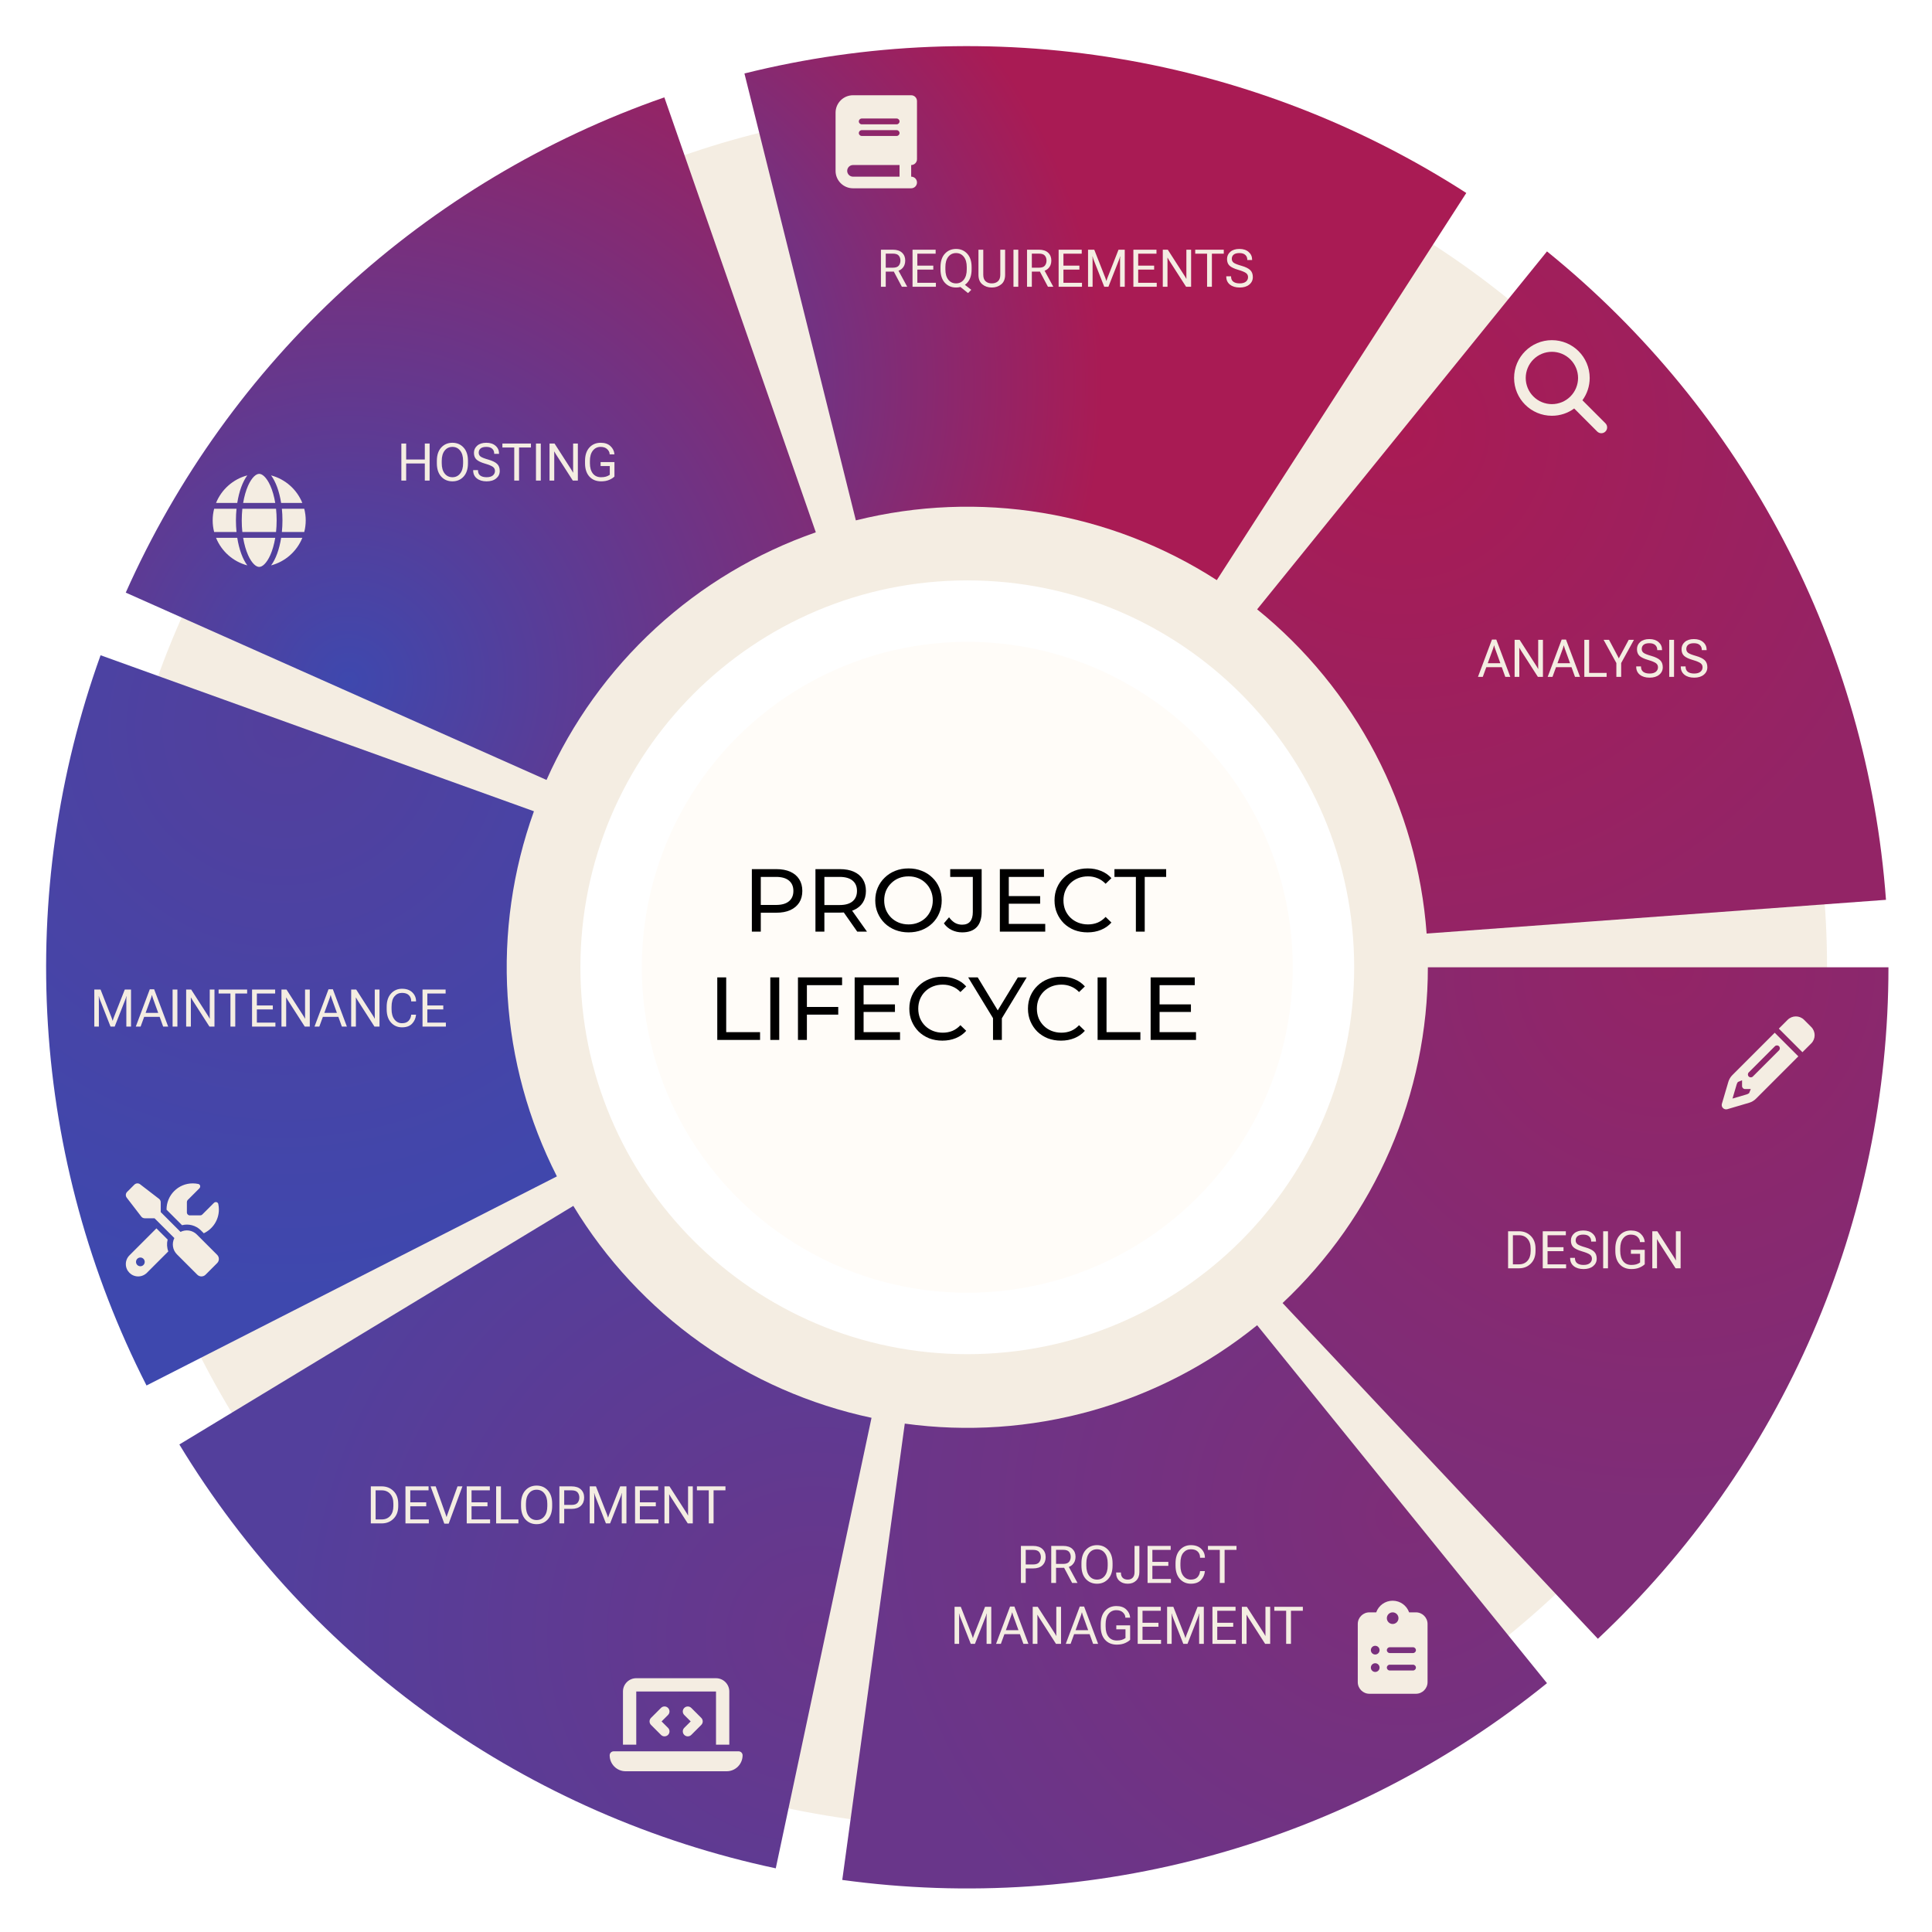 <svg width="571" height="571" viewBox="0 0 571 571" fill="none" xmlns="http://www.w3.org/2000/svg">
<g filter="url(#filter0_d_740_14869)">
<path d="M536.35 282.25C536.35 422.586 422.586 536.35 282.25 536.35C141.915 536.35 28.15 422.586 28.15 282.25C28.15 141.915 141.915 28.15 282.25 28.15C422.586 28.15 536.35 141.915 536.35 282.25ZM167.905 282.25C167.905 345.401 219.099 396.595 282.25 396.595C345.401 396.595 396.595 345.401 396.595 282.25C396.595 219.099 345.401 167.905 282.25 167.905C219.099 167.905 167.905 219.099 167.905 282.25Z" fill="#F4EDE2"/>
</g>
<g filter="url(#filter1_d_740_14869)">
<path d="M453.582 70.672C482.486 94.078 506.288 123.158 523.519 156.118C540.75 189.078 551.045 225.218 553.769 262.311L418.009 272.28C416.647 253.734 411.5 235.664 402.884 219.184C394.269 202.704 382.368 188.164 367.916 176.461L453.582 70.672Z" fill="url(#paint0_radial_740_14869)"/>
</g>
<g filter="url(#filter2_d_740_14869)">
<path d="M216.387 18.087C252.474 9.089 290.023 7.581 326.716 13.656C363.408 19.73 398.468 33.258 429.73 53.406L355.99 167.828C340.359 157.754 322.829 150.99 304.483 147.953C286.136 144.916 267.362 145.67 249.318 150.168L216.387 18.087Z" fill="url(#paint1_radial_740_14869)"/>
</g>
<g filter="url(#filter3_d_740_14869)">
<path d="M33.537 171.516C48.665 137.539 70.593 107.022 97.971 81.847C125.348 56.673 157.593 37.375 192.716 25.143L237.483 153.697C219.921 159.812 203.799 169.461 190.11 182.049C176.422 194.636 165.457 209.895 157.894 226.883L33.537 171.516Z" fill="url(#paint2_radial_740_14869)"/>
</g>
<g filter="url(#filter4_d_740_14869)">
<path d="M39.673 405.849C22.788 372.71 12.873 336.464 10.537 299.345C8.202 262.226 13.497 225.022 26.095 190.029L154.173 236.139C147.873 253.636 145.226 272.238 146.394 290.797C147.561 309.357 152.519 327.48 160.962 344.049L39.673 405.849Z" fill="url(#paint3_radial_740_14869)"/>
</g>
<g filter="url(#filter5_d_740_14869)">
<path d="M225.646 548.551C189.266 540.818 154.857 525.713 124.541 504.169C94.224 482.624 68.644 455.096 49.377 423.283L165.814 352.766C175.447 368.673 188.237 382.437 203.395 393.209C218.554 403.982 235.758 411.534 253.948 415.4L225.646 548.551Z" fill="url(#paint4_radial_740_14869)"/>
</g>
<g filter="url(#filter6_d_740_14869)">
<path d="M453.582 493.828C424.679 517.234 391.286 534.469 355.463 544.471C319.641 554.473 282.15 557.029 245.301 551.981L263.776 417.116C282.2 419.639 300.946 418.361 318.857 413.361C336.768 408.36 353.464 399.742 367.916 388.039L453.582 493.828Z" fill="url(#paint5_radial_740_14869)"/>
</g>
<g filter="url(#filter7_d_740_14869)">
<path d="M554.5 282.25C554.5 319.442 546.88 356.24 532.109 390.374C517.338 424.507 495.73 455.252 468.618 480.712L375.434 381.481C388.99 368.751 399.794 353.378 407.179 336.312C414.565 319.245 418.375 300.846 418.375 282.25H554.5Z" fill="url(#paint6_radial_740_14869)"/>
</g>
<g filter="url(#filter8_d_740_14869)">
<circle cx="282.25" cy="282.25" r="96.195" fill="#FFFCF8"/>
</g>
<path d="M222.21 275.35V256.87H229.417C231.037 256.87 232.418 257.125 233.562 257.635C234.706 258.146 235.586 258.885 236.202 259.853C236.818 260.821 237.126 261.974 237.126 263.311C237.126 264.649 236.818 265.802 236.202 266.77C235.586 267.72 234.706 268.459 233.562 268.987C232.418 269.498 231.037 269.753 229.417 269.753H223.662L224.85 268.512V275.35H222.21ZM224.85 268.776L223.662 267.456H229.338C231.028 267.456 232.304 267.095 233.166 266.374C234.046 265.652 234.486 264.631 234.486 263.311C234.486 261.991 234.046 260.97 233.166 260.249C232.304 259.527 231.028 259.166 229.338 259.166H223.662L224.85 257.846V268.776ZM241.005 275.35V256.87H248.212C249.831 256.87 251.213 257.125 252.357 257.635C253.501 258.146 254.381 258.885 254.997 259.853C255.613 260.821 255.921 261.974 255.921 263.311C255.921 264.649 255.613 265.802 254.997 266.77C254.381 267.72 253.501 268.45 252.357 268.961C251.213 269.471 249.831 269.726 248.212 269.726H242.457L243.645 268.512V275.35H241.005ZM253.36 275.35L248.661 268.644H251.486L256.238 275.35H253.36ZM243.645 268.776L242.457 267.482H248.133C249.822 267.482 251.098 267.122 251.961 266.4C252.841 265.661 253.281 264.631 253.281 263.311C253.281 261.991 252.841 260.97 251.961 260.249C251.098 259.527 249.822 259.166 248.133 259.166H242.457L243.645 257.846V268.776ZM268.528 275.561C267.12 275.561 265.809 275.323 264.595 274.848C263.398 274.373 262.36 273.713 261.48 272.868C260.6 272.006 259.913 271.002 259.42 269.858C258.928 268.714 258.681 267.465 258.681 266.11C258.681 264.754 258.928 263.505 259.42 262.361C259.913 261.217 260.6 260.222 261.48 259.378C262.36 258.515 263.398 257.846 264.595 257.371C265.792 256.896 267.103 256.658 268.528 256.658C269.936 256.658 271.23 256.896 272.409 257.371C273.606 257.829 274.644 258.489 275.524 259.351C276.422 260.196 277.108 261.19 277.584 262.334C278.076 263.478 278.323 264.737 278.323 266.11C278.323 267.482 278.076 268.741 277.584 269.885C277.108 271.029 276.422 272.032 275.524 272.894C274.644 273.739 273.606 274.399 272.409 274.874C271.23 275.332 269.936 275.561 268.528 275.561ZM268.528 273.211C269.549 273.211 270.491 273.035 271.353 272.683C272.233 272.331 272.99 271.838 273.624 271.205C274.275 270.554 274.776 269.797 275.128 268.934C275.498 268.072 275.683 267.13 275.683 266.11C275.683 265.089 275.498 264.147 275.128 263.285C274.776 262.422 274.275 261.674 273.624 261.041C272.99 260.39 272.233 259.888 271.353 259.536C270.491 259.184 269.549 259.008 268.528 259.008C267.49 259.008 266.531 259.184 265.651 259.536C264.788 259.888 264.032 260.39 263.38 261.041C262.729 261.674 262.219 262.422 261.849 263.285C261.497 264.147 261.321 265.089 261.321 266.11C261.321 267.13 261.497 268.072 261.849 268.934C262.219 269.797 262.729 270.554 263.38 271.205C264.032 271.838 264.788 272.331 265.651 272.683C266.531 273.035 267.49 273.211 268.528 273.211ZM284.347 275.561C283.256 275.561 282.235 275.332 281.285 274.874C280.334 274.417 279.56 273.757 278.962 272.894L280.493 271.099C281.003 271.803 281.575 272.349 282.209 272.736C282.86 273.106 283.573 273.29 284.347 273.29C286.459 273.29 287.515 272.041 287.515 269.542V259.166H280.836V256.87H290.129V269.41C290.129 271.469 289.636 273.009 288.65 274.03C287.682 275.05 286.248 275.561 284.347 275.561ZM297.909 264.842H307.413V267.086H297.909V264.842ZM298.146 273.053H308.918V275.35H295.506V256.87H308.548V259.166H298.146V273.053ZM321.43 275.561C320.022 275.561 318.719 275.332 317.523 274.874C316.343 274.399 315.314 273.739 314.434 272.894C313.571 272.032 312.894 271.029 312.401 269.885C311.908 268.741 311.662 267.482 311.662 266.11C311.662 264.737 311.908 263.478 312.401 262.334C312.894 261.19 313.58 260.196 314.46 259.351C315.34 258.489 316.37 257.829 317.549 257.371C318.746 256.896 320.048 256.658 321.456 256.658C322.882 256.658 324.193 256.905 325.39 257.398C326.604 257.873 327.634 258.586 328.479 259.536L326.763 261.199C326.059 260.46 325.267 259.914 324.387 259.562C323.507 259.193 322.565 259.008 321.562 259.008C320.523 259.008 319.555 259.184 318.658 259.536C317.778 259.888 317.012 260.381 316.361 261.014C315.71 261.648 315.199 262.405 314.83 263.285C314.478 264.147 314.302 265.089 314.302 266.11C314.302 267.13 314.478 268.081 314.83 268.961C315.199 269.823 315.71 270.571 316.361 271.205C317.012 271.838 317.778 272.331 318.658 272.683C319.555 273.035 320.523 273.211 321.562 273.211C322.565 273.211 323.507 273.035 324.387 272.683C325.267 272.314 326.059 271.75 326.763 270.994L328.479 272.657C327.634 273.607 326.604 274.329 325.39 274.822C324.193 275.314 322.873 275.561 321.43 275.561ZM335.708 275.35V259.166H329.372V256.87H344.658V259.166H338.322V275.35H335.708ZM211.988 307.35V288.87H214.628V305.053H224.634V307.35H211.988ZM227.663 307.35V288.87H230.303V307.35H227.663ZM238.212 297.608H247.742V299.878H238.212V297.608ZM238.476 307.35H235.836V288.87H248.877V291.166H238.476V307.35ZM254.996 296.842H264.5V299.086H254.996V296.842ZM255.233 305.053H266.005V307.35H252.593V288.87H265.635V291.166H255.233V305.053ZM278.517 307.561C277.109 307.561 275.806 307.332 274.61 306.874C273.43 306.399 272.401 305.739 271.521 304.894C270.658 304.032 269.981 303.029 269.488 301.885C268.995 300.741 268.749 299.482 268.749 298.11C268.749 296.737 268.995 295.478 269.488 294.334C269.981 293.19 270.667 292.196 271.547 291.351C272.427 290.489 273.457 289.829 274.636 289.371C275.833 288.896 277.135 288.658 278.543 288.658C279.969 288.658 281.28 288.905 282.477 289.398C283.691 289.873 284.721 290.586 285.566 291.536L283.85 293.199C283.146 292.46 282.354 291.914 281.474 291.562C280.594 291.193 279.652 291.008 278.649 291.008C277.61 291.008 276.642 291.184 275.745 291.536C274.865 291.888 274.099 292.381 273.448 293.014C272.797 293.648 272.286 294.405 271.917 295.285C271.565 296.147 271.389 297.089 271.389 298.11C271.389 299.13 271.565 300.081 271.917 300.961C272.286 301.823 272.797 302.571 273.448 303.205C274.099 303.838 274.865 304.331 275.745 304.683C276.642 305.035 277.61 305.211 278.649 305.211C279.652 305.211 280.594 305.035 281.474 304.683C282.354 304.314 283.146 303.75 283.85 302.994L285.566 304.657C284.721 305.607 283.691 306.329 282.477 306.822C281.28 307.314 279.96 307.561 278.517 307.561ZM293.484 307.35V300.274L294.091 301.911L286.145 288.87H288.97L295.649 299.878H294.118L300.823 288.87H303.437L295.517 301.911L296.098 300.274V307.35H293.484ZM313.579 307.561C312.171 307.561 310.869 307.332 309.672 306.874C308.493 306.399 307.463 305.739 306.583 304.894C305.721 304.032 305.043 303.029 304.551 301.885C304.058 300.741 303.811 299.482 303.811 298.11C303.811 296.737 304.058 295.478 304.551 294.334C305.043 293.19 305.73 292.196 306.61 291.351C307.49 290.489 308.519 289.829 309.699 289.371C310.895 288.896 312.198 288.658 313.606 288.658C315.031 288.658 316.343 288.905 317.539 289.398C318.754 289.873 319.783 290.586 320.628 291.536L318.912 293.199C318.208 292.46 317.416 291.914 316.536 291.562C315.656 291.193 314.715 291.008 313.711 291.008C312.673 291.008 311.705 291.184 310.807 291.536C309.927 291.888 309.162 292.381 308.511 293.014C307.859 293.648 307.349 294.405 306.979 295.285C306.627 296.147 306.451 297.089 306.451 298.11C306.451 299.13 306.627 300.081 306.979 300.961C307.349 301.823 307.859 302.571 308.511 303.205C309.162 303.838 309.927 304.331 310.807 304.683C311.705 305.035 312.673 305.211 313.711 305.211C314.715 305.211 315.656 305.035 316.536 304.683C317.416 304.314 318.208 303.75 318.912 302.994L320.628 304.657C319.783 305.607 318.754 306.329 317.539 306.822C316.343 307.314 315.023 307.561 313.579 307.561ZM324.394 307.35V288.87H327.034V305.053H337.04V307.35H324.394ZM342.472 296.842H351.976V299.086H342.472V296.842ZM342.709 305.053H353.48V307.35H340.069V288.87H353.111V291.166H342.709V305.053Z" fill="black"/>
<path d="M260.36 84.749V73.801H263.894C265.062 73.801 265.962 74.094 266.593 74.68C267.225 75.267 267.541 76.044 267.541 77.011C267.541 77.984 267.225 78.771 266.593 79.373C265.962 79.974 265.062 80.275 263.894 80.275H261.781V84.749H260.36ZM261.781 79.117H263.894C264.726 79.117 265.305 78.914 265.631 78.508C265.957 78.097 266.12 77.6 266.12 77.019C266.12 76.432 265.957 75.944 265.631 75.553C265.305 75.157 264.726 74.959 263.894 74.959H261.781V79.117ZM266.541 84.749L263.864 79.696L265.27 79.485L268.127 84.749H266.541ZM269.699 84.749V73.801H276.527V74.974H271.12V78.515H275.835V79.688H271.12V83.576H276.602V84.749H269.699ZM277.963 79.621V78.929C277.963 77.24 278.391 75.926 279.249 74.989C280.111 74.046 281.216 73.575 282.565 73.575C283.908 73.575 285.009 74.046 285.866 74.989C286.728 75.926 287.159 77.24 287.159 78.929V79.621C287.159 81.31 286.728 82.626 285.866 83.569C285.009 84.506 283.908 84.975 282.565 84.975C281.216 84.975 280.111 84.506 279.249 83.569C278.391 82.626 277.963 81.31 277.963 79.621ZM279.407 79.621C279.407 80.914 279.695 81.927 280.271 82.659C280.848 83.391 281.612 83.756 282.565 83.756C283.512 83.756 284.274 83.391 284.851 82.659C285.432 81.927 285.723 80.914 285.723 79.621V78.929C285.723 77.635 285.432 76.623 284.851 75.891C284.274 75.159 283.512 74.793 282.565 74.793C281.612 74.793 280.848 75.159 280.271 75.891C279.695 76.623 279.407 77.635 279.407 78.929V79.621ZM286.099 86.621L283.445 84.486L284.377 83.553L287.061 85.659L286.099 86.621ZM289.182 81.207V73.801H290.603V81.207C290.603 82.07 290.834 82.711 291.295 83.132C291.761 83.548 292.37 83.756 293.122 83.756C293.874 83.756 294.481 83.548 294.942 83.132C295.403 82.711 295.634 82.07 295.634 81.207V73.801H297.062V81.207C297.062 82.466 296.679 83.408 295.912 84.035C295.15 84.661 294.22 84.975 293.122 84.975C292.019 84.975 291.087 84.661 290.325 84.035C289.563 83.408 289.182 82.466 289.182 81.207ZM299.529 84.749V73.801H300.95V84.749H299.529ZM303.537 84.749V73.801H307.071C308.239 73.801 309.139 74.094 309.77 74.68C310.402 75.267 310.718 76.044 310.718 77.011C310.718 77.984 310.402 78.771 309.77 79.373C309.139 79.974 308.239 80.275 307.071 80.275H304.958V84.749H303.537ZM304.958 79.117H307.071C307.903 79.117 308.482 78.914 308.808 78.508C309.134 78.097 309.297 77.6 309.297 77.019C309.297 76.432 309.134 75.944 308.808 75.553C308.482 75.157 307.903 74.959 307.071 74.959H304.958V79.117ZM309.718 84.749L307.041 79.696L308.447 79.485L311.304 84.749H309.718ZM312.876 84.749V73.801H319.704V74.974H314.297V78.515H319.012V79.688H314.297V83.576H319.779V84.749H312.876ZM321.569 84.749V73.801H323.411L326.652 82.057C326.712 82.207 326.767 82.365 326.817 82.531C326.872 82.691 326.92 82.847 326.96 82.997H327.02C327.06 82.847 327.105 82.691 327.156 82.531C327.211 82.365 327.268 82.207 327.329 82.057L330.577 73.801H332.419V84.749H331.036V76.831C331.036 76.681 331.038 76.51 331.043 76.32C331.048 76.129 331.061 75.959 331.081 75.808H331.021C330.991 75.959 330.945 76.129 330.885 76.32C330.825 76.51 330.765 76.681 330.705 76.831L327.592 84.749H326.358L323.245 76.831C323.185 76.681 323.125 76.51 323.065 76.32C323.005 76.129 322.96 75.959 322.93 75.808H322.869C322.889 75.959 322.902 76.129 322.907 76.32C322.912 76.51 322.915 76.681 322.915 76.831V84.749H321.569ZM334.968 84.749V73.801H341.796V74.974H336.39V78.515H341.104V79.688H336.39V83.576H341.871V84.749H334.968ZM343.661 84.749V73.801H345.142L350.09 81.508C350.19 81.659 350.283 81.809 350.368 81.959C350.459 82.11 350.531 82.248 350.586 82.373H350.647C350.642 82.222 350.637 82.055 350.632 81.869C350.632 81.678 350.632 81.508 350.632 81.358V73.801H352.03V84.749H350.541L345.593 77.041C345.498 76.891 345.408 76.741 345.323 76.59C345.238 76.44 345.16 76.302 345.09 76.177H345.037C345.042 76.327 345.045 76.498 345.045 76.688C345.05 76.874 345.052 77.041 345.052 77.192V84.749H343.661ZM353.248 74.974V73.801H361.685V74.974H358.174V84.749H356.752V74.974H353.248ZM362.422 81.756V81.659H363.843V81.756C363.843 82.423 364.066 82.924 364.513 83.26C364.959 83.591 365.583 83.756 366.385 83.756C367.182 83.756 367.794 83.586 368.22 83.245C368.646 82.899 368.859 82.451 368.859 81.899C368.859 81.393 368.653 80.989 368.242 80.689C367.831 80.388 367.054 80.069 365.911 79.734C364.728 79.388 363.888 78.984 363.392 78.523C362.896 78.062 362.648 77.402 362.648 76.545C362.648 75.698 362.971 74.991 363.618 74.425C364.264 73.858 365.162 73.575 366.31 73.575C367.453 73.575 368.363 73.873 369.039 74.47C369.721 75.061 370.062 75.818 370.062 76.741V76.846H368.633V76.741C368.633 76.159 368.438 75.691 368.047 75.335C367.656 74.974 367.077 74.793 366.31 74.793C365.538 74.793 364.969 74.949 364.603 75.259C364.237 75.565 364.054 75.981 364.054 76.508C364.054 76.989 364.242 77.37 364.618 77.651C364.994 77.926 365.766 78.23 366.934 78.56C368.097 78.891 368.944 79.305 369.475 79.801C370.007 80.297 370.273 80.997 370.273 81.899C370.273 82.796 369.922 83.533 369.22 84.11C368.523 84.686 367.578 84.975 366.385 84.975C365.187 84.975 364.227 84.686 363.505 84.11C362.783 83.533 362.422 82.749 362.422 81.756Z" fill="#F4EDE2"/>
<path d="M436.807 200.055L440.943 189.031H442.229L446.372 200.055H444.891L441.89 191.753C441.83 191.588 441.777 191.427 441.732 191.272C441.687 191.116 441.647 190.956 441.612 190.791H441.537C441.502 190.956 441.462 191.116 441.417 191.272C441.371 191.427 441.319 191.588 441.259 191.753L438.228 200.055H436.807ZM438.582 197.19L439.018 196.017H444.146L444.575 197.19H438.582ZM447.643 200.055V189.106H449.124L454.072 196.814C454.172 196.964 454.265 197.115 454.35 197.265C454.44 197.415 454.513 197.553 454.568 197.679H454.628C454.623 197.528 454.618 197.36 454.613 197.175C454.613 196.984 454.613 196.814 454.613 196.663V189.106H456.012V200.055H454.523L449.575 192.347C449.48 192.197 449.39 192.046 449.304 191.896C449.219 191.746 449.142 191.608 449.071 191.482H449.019C449.024 191.633 449.026 191.803 449.026 191.994C449.031 192.179 449.034 192.347 449.034 192.498V200.055H447.643ZM457.411 200.055L461.546 189.031H462.832L466.975 200.055H465.494L462.494 191.753C462.434 191.588 462.381 191.427 462.336 191.272C462.291 191.116 462.251 190.956 462.216 190.791H462.14C462.105 190.956 462.065 191.116 462.02 191.272C461.975 191.427 461.922 191.588 461.862 191.753L458.832 200.055H457.411ZM459.185 197.19L459.621 196.017H464.75L465.178 197.19H459.185ZM468.246 200.055V189.106H469.667V198.882H474.833V200.055H468.246ZM477.713 200.055V195.957L473.946 189.106H475.548L478.014 193.746C478.094 193.896 478.167 194.034 478.232 194.159C478.302 194.285 478.365 194.415 478.42 194.55H478.465C478.52 194.415 478.581 194.285 478.646 194.159C478.716 194.034 478.791 193.896 478.871 193.746L481.36 189.106H482.909L479.134 195.957V200.055H477.713ZM483.579 197.062V196.964H485V197.062C485 197.729 485.223 198.23 485.669 198.566C486.115 198.897 486.739 199.062 487.541 199.062C488.338 199.062 488.95 198.892 489.376 198.551C489.802 198.205 490.015 197.756 490.015 197.205C490.015 196.698 489.81 196.295 489.399 195.994C488.988 195.693 488.211 195.375 487.068 195.039C485.885 194.693 485.045 194.29 484.549 193.829C484.052 193.367 483.804 192.708 483.804 191.851C483.804 191.004 484.127 190.297 484.774 189.73C485.421 189.164 486.318 188.881 487.466 188.881C488.609 188.881 489.519 189.179 490.196 189.775C490.877 190.367 491.218 191.124 491.218 192.046V192.152H489.79V192.046C489.79 191.465 489.594 190.996 489.203 190.64C488.812 190.279 488.233 190.099 487.466 190.099C486.694 190.099 486.125 190.254 485.759 190.565C485.393 190.871 485.21 191.287 485.21 191.813C485.21 192.295 485.398 192.676 485.774 192.956C486.15 193.232 486.922 193.535 488.09 193.866C489.253 194.197 490.1 194.611 490.632 195.107C491.163 195.603 491.429 196.302 491.429 197.205C491.429 198.102 491.078 198.839 490.376 199.416C489.679 199.992 488.734 200.28 487.541 200.28C486.343 200.28 485.383 199.992 484.661 199.416C483.939 198.839 483.579 198.054 483.579 197.062ZM493.339 200.055V189.106H494.76V200.055H493.339ZM496.753 197.062V196.964H498.174V197.062C498.174 197.729 498.397 198.23 498.843 198.566C499.289 198.897 499.913 199.062 500.716 199.062C501.513 199.062 502.124 198.892 502.55 198.551C502.976 198.205 503.189 197.756 503.189 197.205C503.189 196.698 502.984 196.295 502.573 195.994C502.162 195.693 501.385 195.375 500.242 195.039C499.059 194.693 498.219 194.29 497.723 193.829C497.226 193.367 496.978 192.708 496.978 191.851C496.978 191.004 497.302 190.297 497.948 189.73C498.595 189.164 499.492 188.881 500.64 188.881C501.783 188.881 502.693 189.179 503.37 189.775C504.052 190.367 504.393 191.124 504.393 192.046V192.152H502.964V192.046C502.964 191.465 502.768 190.996 502.377 190.64C501.986 190.279 501.407 190.099 500.64 190.099C499.868 190.099 499.299 190.254 498.933 190.565C498.567 190.871 498.384 191.287 498.384 191.813C498.384 192.295 498.572 192.676 498.948 192.956C499.324 193.232 500.096 193.535 501.264 193.866C502.427 194.197 503.275 194.611 503.806 195.107C504.337 195.603 504.603 196.302 504.603 197.205C504.603 198.102 504.252 198.839 503.55 199.416C502.854 199.992 501.909 200.28 500.716 200.28C499.517 200.28 498.557 199.992 497.836 199.416C497.114 198.839 496.753 198.054 496.753 197.062Z" fill="#F4EDE2"/>
<path d="M445.714 374.845V363.896H448.932C450.336 363.896 451.501 364.36 452.429 365.287C453.356 366.215 453.82 367.461 453.82 369.025V369.716C453.82 371.28 453.356 372.526 452.429 373.454C451.501 374.381 450.336 374.845 448.932 374.845H445.714ZM447.135 373.672H448.932C449.99 373.672 450.83 373.323 451.451 372.626C452.073 371.925 452.384 370.955 452.384 369.716V369.025C452.384 367.786 452.07 366.819 451.444 366.122C450.822 365.42 449.985 365.069 448.932 365.069H447.135V373.672ZM455.955 374.845V363.896H462.783V365.069H457.377V368.611H462.091V369.784H457.377V373.672H462.858V374.845H455.955ZM464.054 371.852V371.754H465.475V371.852C465.475 372.519 465.698 373.02 466.144 373.356C466.591 373.687 467.215 373.852 468.017 373.852C468.814 373.852 469.425 373.682 469.852 373.341C470.278 372.995 470.491 372.546 470.491 371.995C470.491 371.489 470.285 371.085 469.874 370.784C469.463 370.483 468.686 370.165 467.543 369.829C466.36 369.483 465.52 369.08 465.024 368.619C464.528 368.157 464.28 367.498 464.28 366.641C464.28 365.794 464.603 365.087 465.25 364.52C465.896 363.954 466.794 363.671 467.942 363.671C469.085 363.671 469.994 363.969 470.671 364.566C471.353 365.157 471.694 365.914 471.694 366.836V366.942H470.265V366.836C470.265 366.255 470.07 365.786 469.679 365.43C469.288 365.069 468.709 364.889 467.942 364.889C467.17 364.889 466.601 365.044 466.235 365.355C465.869 365.661 465.686 366.077 465.686 366.603C465.686 367.085 465.874 367.466 466.25 367.746C466.626 368.022 467.398 368.325 468.566 368.656C469.729 368.987 470.576 369.401 471.107 369.897C471.639 370.393 471.904 371.092 471.904 371.995C471.904 372.892 471.553 373.629 470.852 374.206C470.155 374.782 469.21 375.07 468.017 375.07C466.819 375.07 465.859 374.782 465.137 374.206C464.415 373.629 464.054 372.845 464.054 371.852ZM473.814 374.845V363.896H475.236V374.845H473.814ZM477.409 369.716V369.025C477.409 367.34 477.837 366.027 478.695 365.084C479.552 364.142 480.662 363.671 482.026 363.671C483.264 363.671 484.231 364.002 484.928 364.663C485.63 365.325 486.019 366.11 486.094 367.017L486.101 367.1H484.68V367.017C484.68 366.511 484.447 366.029 483.981 365.573C483.515 365.117 482.858 364.889 482.011 364.889C481.058 364.889 480.294 365.257 479.717 365.994C479.141 366.726 478.852 367.736 478.852 369.025V369.716C478.852 371.005 479.141 372.017 479.717 372.754C480.294 373.486 481.108 373.852 482.161 373.852C482.707 373.852 483.181 373.794 483.582 373.679C483.983 373.564 484.364 373.381 484.725 373.13V370.551H482.011V369.378H486.101V373.649C485.765 373.995 485.262 374.318 484.59 374.619C483.918 374.92 483.108 375.07 482.161 375.07C480.712 375.07 479.557 374.599 478.695 373.657C477.837 372.714 477.409 371.401 477.409 369.716ZM488.335 374.845V363.896H489.816L494.764 371.604C494.864 371.754 494.957 371.905 495.042 372.055C495.132 372.205 495.205 372.343 495.26 372.469H495.32C495.315 372.318 495.31 372.15 495.305 371.965C495.305 371.774 495.305 371.604 495.305 371.453V363.896H496.704V374.845H495.215L490.267 367.137C490.172 366.987 490.082 366.836 489.996 366.686C489.911 366.536 489.833 366.398 489.763 366.272H489.711C489.716 366.423 489.718 366.593 489.718 366.784C489.723 366.969 489.726 367.137 489.726 367.288V374.845H488.335Z" fill="#F4EDE2"/>
<path d="M301.731 467.841V456.892H305.325C306.523 456.892 307.443 457.196 308.085 457.802C308.726 458.404 309.047 459.206 309.047 460.208C309.047 461.206 308.726 462.013 308.085 462.63C307.443 463.241 306.523 463.547 305.325 463.547H303.152V467.841H301.731ZM303.152 462.374H305.325C306.177 462.374 306.774 462.164 307.115 461.742C307.456 461.321 307.626 460.81 307.626 460.208C307.626 459.602 307.456 459.093 307.115 458.682C306.774 458.271 306.177 458.065 305.325 458.065H303.152V462.374ZM310.694 467.841V456.892H314.228C315.396 456.892 316.296 457.186 316.928 457.772C317.559 458.359 317.875 459.136 317.875 460.103C317.875 461.076 317.559 461.863 316.928 462.464C316.296 463.066 315.396 463.367 314.228 463.367H312.115V467.841H310.694ZM312.115 462.209H314.228C315.06 462.209 315.639 462.006 315.965 461.6C316.291 461.189 316.454 460.692 316.454 460.111C316.454 459.524 316.291 459.035 315.965 458.644C315.639 458.248 315.06 458.05 314.228 458.05H312.115V462.209ZM316.875 467.841L314.198 462.788L315.604 462.577L318.462 467.841H316.875ZM319.62 462.712V462.021C319.62 460.331 320.048 459.018 320.905 458.08C321.768 457.138 322.873 456.667 324.222 456.667C325.565 456.667 326.665 457.138 327.523 458.08C328.385 459.018 328.816 460.331 328.816 462.021V462.712C328.816 464.402 328.385 465.718 327.523 466.66C326.665 467.598 325.565 468.066 324.222 468.066C322.873 468.066 321.768 467.598 320.905 466.66C320.048 465.718 319.62 464.402 319.62 462.712ZM321.063 462.712C321.063 464.006 321.352 465.018 321.928 465.75C322.505 466.482 323.269 466.848 324.222 466.848C325.169 466.848 325.931 466.482 326.508 465.75C327.089 465.018 327.38 464.006 327.38 462.712V462.021C327.38 460.727 327.089 459.715 326.508 458.983C325.931 458.251 325.169 457.885 324.222 457.885C323.269 457.885 322.505 458.251 321.928 458.983C321.352 459.715 321.063 460.727 321.063 462.021V462.712ZM329.869 464.833V464.75H331.29V464.833C331.29 465.49 331.468 465.991 331.824 466.337C332.185 466.678 332.679 466.848 333.305 466.848C333.932 466.848 334.423 466.658 334.779 466.277C335.135 465.896 335.313 465.349 335.313 464.637V456.892H336.742V464.645C336.742 465.698 336.423 466.532 335.787 467.149C335.155 467.761 334.328 468.066 333.305 468.066C332.283 468.066 331.453 467.778 330.816 467.202C330.185 466.625 329.869 465.836 329.869 464.833ZM339.163 467.841V456.892H345.991V458.065H340.584V461.607H345.299V462.78H340.584V466.668H346.066V467.841H339.163ZM347.427 462.712V462.021C347.427 460.331 347.855 459.018 348.713 458.08C349.575 457.138 350.655 456.667 351.954 456.667C353.252 456.667 354.267 457.023 354.999 457.735C355.736 458.446 356.104 459.309 356.104 460.321V460.396H354.676V460.321C354.676 459.614 354.45 459.033 353.999 458.577C353.548 458.116 352.866 457.885 351.954 457.885C351.056 457.885 350.317 458.226 349.735 458.908C349.159 459.584 348.871 460.622 348.871 462.021V462.712C348.871 464.001 349.159 465.013 349.735 465.75C350.312 466.482 351.051 466.848 351.954 466.848C352.816 466.848 353.465 466.615 353.901 466.149C354.342 465.683 354.598 465.104 354.668 464.412L354.676 464.337H356.104L356.097 464.419C355.997 465.422 355.606 466.282 354.924 466.999C354.242 467.71 353.252 468.066 351.954 468.066C350.65 468.066 349.57 467.598 348.713 466.66C347.855 465.718 347.427 464.402 347.427 462.712ZM357.007 458.065V456.892H365.444V458.065H361.932V467.841H360.511V458.065H357.007ZM282.12 485.841V474.892H283.962L287.203 483.149C287.263 483.299 287.318 483.457 287.368 483.623C287.423 483.783 287.471 483.938 287.511 484.089H287.571C287.611 483.938 287.657 483.783 287.707 483.623C287.762 483.457 287.82 483.299 287.88 483.149L291.128 474.892H292.97V485.841H291.587V477.923C291.587 477.772 291.589 477.602 291.594 477.411C291.599 477.221 291.612 477.05 291.632 476.9H291.572C291.542 477.05 291.497 477.221 291.436 477.411C291.376 477.602 291.316 477.772 291.256 477.923L288.143 485.841H286.91L283.797 477.923C283.736 477.772 283.676 477.602 283.616 477.411C283.556 477.221 283.511 477.05 283.481 476.9H283.421C283.441 477.05 283.453 477.221 283.458 477.411C283.463 477.602 283.466 477.772 283.466 477.923V485.841H282.12ZM294.384 485.841L298.52 474.817H299.806L303.949 485.841H302.468L299.467 477.539C299.407 477.374 299.354 477.213 299.309 477.058C299.264 476.903 299.224 476.742 299.189 476.577H299.114C299.079 476.742 299.039 476.903 298.994 477.058C298.948 477.213 298.896 477.374 298.836 477.539L295.805 485.841H294.384ZM296.159 482.976L296.595 481.803H301.723L302.152 482.976H296.159ZM305.22 485.841V474.892H306.701L311.649 482.6C311.749 482.75 311.842 482.901 311.927 483.051C312.017 483.201 312.09 483.339 312.145 483.465H312.205C312.2 483.314 312.195 483.146 312.19 482.961C312.19 482.77 312.19 482.6 312.19 482.45V474.892H313.589V485.841H312.1L307.152 478.133C307.057 477.983 306.967 477.833 306.882 477.682C306.796 477.532 306.719 477.394 306.648 477.269H306.596C306.601 477.419 306.603 477.589 306.603 477.78C306.608 477.965 306.611 478.133 306.611 478.284V485.841H305.22ZM314.988 485.841L319.123 474.817H320.409L324.552 485.841H323.071L320.071 477.539C320.011 477.374 319.958 477.213 319.913 477.058C319.868 476.903 319.828 476.742 319.793 476.577H319.717C319.682 476.742 319.642 476.903 319.597 477.058C319.552 477.213 319.499 477.374 319.439 477.539L316.409 485.841H314.988ZM316.762 482.976L317.198 481.803H322.327L322.755 482.976H316.762ZM325.319 480.712V480.021C325.319 478.336 325.748 477.023 326.605 476.08C327.462 475.138 328.573 474.667 329.936 474.667C331.175 474.667 332.142 474.998 332.839 475.659C333.541 476.321 333.929 477.106 334.004 478.013L334.012 478.096H332.591V478.013C332.591 477.507 332.358 477.025 331.892 476.569C331.425 476.113 330.769 475.885 329.921 475.885C328.969 475.885 328.204 476.253 327.628 476.99C327.051 477.722 326.763 478.732 326.763 480.021V480.712C326.763 482.001 327.051 483.013 327.628 483.75C328.204 484.482 329.019 484.848 330.072 484.848C330.618 484.848 331.092 484.791 331.493 484.675C331.894 484.56 332.275 484.377 332.636 484.126V481.547H329.921V480.374H334.012V484.645C333.676 484.991 333.172 485.314 332.501 485.615C331.829 485.916 331.019 486.066 330.072 486.066C328.623 486.066 327.468 485.595 326.605 484.653C325.748 483.71 325.319 482.397 325.319 480.712ZM336.245 485.841V474.892H343.073V476.065H337.667V479.607H342.381V480.78H337.667V484.668H343.148V485.841H336.245ZM344.938 485.841V474.892H346.78L350.021 483.149C350.081 483.299 350.136 483.457 350.187 483.623C350.242 483.783 350.289 483.938 350.329 484.089H350.39C350.43 483.938 350.475 483.783 350.525 483.623C350.58 483.457 350.638 483.299 350.698 483.149L353.946 474.892H355.789V485.841H354.405V477.923C354.405 477.772 354.407 477.602 354.413 477.411C354.418 477.221 354.43 477.05 354.45 476.9H354.39C354.36 477.05 354.315 477.221 354.255 477.411C354.194 477.602 354.134 477.772 354.074 477.923L350.961 485.841H349.728L346.615 477.923C346.555 477.772 346.494 477.602 346.434 477.411C346.374 477.221 346.329 477.05 346.299 476.9H346.239C346.259 477.05 346.271 477.221 346.276 477.411C346.281 477.602 346.284 477.772 346.284 477.923V485.841H344.938ZM358.338 485.841V474.892H365.165V476.065H359.759V479.607H364.474V480.78H359.759V484.668H365.241V485.841H358.338ZM367.03 485.841V474.892H368.512L373.459 482.6C373.56 482.75 373.652 482.901 373.738 483.051C373.828 483.201 373.901 483.339 373.956 483.465H374.016C374.011 483.314 374.006 483.146 374.001 482.961C374.001 482.77 374.001 482.6 374.001 482.45V474.892H375.4V485.841H373.911L368.963 478.133C368.868 477.983 368.777 477.833 368.692 477.682C368.607 477.532 368.529 477.394 368.459 477.269H368.406C368.411 477.419 368.414 477.589 368.414 477.78C368.419 477.965 368.421 478.133 368.421 478.284V485.841H367.03ZM376.618 476.065V474.892H385.055V476.065H381.543V485.841H380.122V476.065H376.618Z" fill="#F4EDE2"/>
<path d="M109.593 450.24V439.292H112.811C114.215 439.292 115.38 439.756 116.308 440.683C117.235 441.61 117.699 442.856 117.699 444.42V445.112C117.699 446.676 117.235 447.922 116.308 448.849C115.38 449.777 114.215 450.24 112.811 450.24H109.593ZM111.014 449.067H112.811C113.869 449.067 114.709 448.719 115.33 448.022C115.952 447.32 116.263 446.35 116.263 445.112V444.42C116.263 443.182 115.949 442.214 115.323 441.518C114.701 440.816 113.864 440.465 112.811 440.465H111.014V449.067ZM119.834 450.24V439.292H126.662V440.465H121.256V444.007H125.97V445.18H121.256V449.067H126.737V450.24H119.834ZM127.256 439.292H128.768L131.663 447.435C131.723 447.601 131.773 447.749 131.813 447.879C131.853 448.004 131.896 448.142 131.941 448.293H132.009C132.054 448.142 132.096 448.004 132.136 447.879C132.182 447.749 132.234 447.601 132.294 447.435L135.219 439.292H136.671L132.603 450.315H131.317L127.256 439.292ZM137.942 450.24V439.292H144.769V440.465H139.363V444.007H144.077V445.18H139.363V449.067H144.844V450.24H137.942ZM146.634 450.24V439.292H148.055V449.067H153.221V450.24H146.634ZM153.996 445.112V444.42C153.996 442.731 154.424 441.417 155.282 440.48C156.144 439.537 157.249 439.066 158.598 439.066C159.941 439.066 161.042 439.537 161.899 440.48C162.761 441.417 163.192 442.731 163.192 444.42V445.112C163.192 446.801 162.761 448.117 161.899 449.06C161.042 449.997 159.941 450.466 158.598 450.466C157.249 450.466 156.144 449.997 155.282 449.06C154.424 448.117 153.996 446.801 153.996 445.112ZM155.439 445.112C155.439 446.405 155.728 447.418 156.304 448.15C156.881 448.882 157.645 449.248 158.598 449.248C159.545 449.248 160.307 448.882 160.884 448.15C161.465 447.418 161.756 446.405 161.756 445.112V444.42C161.756 443.127 161.465 442.114 160.884 441.382C160.307 440.65 159.545 440.284 158.598 440.284C157.645 440.284 156.881 440.65 156.304 441.382C155.728 442.114 155.439 443.127 155.439 444.42V445.112ZM165.328 450.24V439.292H168.922C170.12 439.292 171.04 439.595 171.682 440.202C172.323 440.803 172.644 441.605 172.644 442.608C172.644 443.606 172.323 444.413 171.682 445.029C171.04 445.641 170.12 445.947 168.922 445.947H166.749V450.24H165.328ZM166.749 444.774H168.922C169.774 444.774 170.371 444.563 170.712 444.142C171.053 443.721 171.223 443.209 171.223 442.608C171.223 442.001 171.053 441.493 170.712 441.081C170.371 440.67 169.774 440.465 168.922 440.465H166.749V444.774ZM174.291 450.24V439.292H176.133L179.374 447.548C179.434 447.699 179.489 447.857 179.54 448.022C179.595 448.182 179.642 448.338 179.682 448.488H179.743C179.783 448.338 179.828 448.182 179.878 448.022C179.933 447.857 179.991 447.699 180.051 447.548L183.299 439.292H185.142V450.24H183.758V442.322C183.758 442.172 183.761 442.001 183.766 441.811C183.771 441.62 183.783 441.45 183.803 441.3H183.743C183.713 441.45 183.668 441.62 183.608 441.811C183.547 442.001 183.487 442.172 183.427 442.322L180.314 450.24H179.081L175.968 442.322C175.908 442.172 175.847 442.001 175.787 441.811C175.727 441.62 175.682 441.45 175.652 441.3H175.592C175.612 441.45 175.624 441.62 175.629 441.811C175.634 442.001 175.637 442.172 175.637 442.322V450.24H174.291ZM187.691 450.24V439.292H194.518V440.465H189.112V444.007H193.827V445.18H189.112V449.067H194.594V450.24H187.691ZM196.383 450.24V439.292H197.865L202.813 446.999C202.913 447.15 203.006 447.3 203.091 447.45C203.181 447.601 203.254 447.739 203.309 447.864H203.369C203.364 447.714 203.359 447.546 203.354 447.36C203.354 447.17 203.354 446.999 203.354 446.849V439.292H204.753V450.24H203.264L198.316 442.533C198.221 442.382 198.13 442.232 198.045 442.082C197.96 441.931 197.882 441.793 197.812 441.668H197.759C197.764 441.818 197.767 441.989 197.767 442.179C197.772 442.365 197.774 442.533 197.774 442.683V450.24H196.383ZM205.971 440.465V439.292H214.408V440.465H210.896V450.24H209.475V440.465H205.971Z" fill="#F4EDE2"/>
<path d="M118.621 142.035V131.087H120.042V135.801H125.554V131.087H126.975V142.035H125.554V136.975H120.042V142.035H118.621ZM129.111 136.907V136.215C129.111 134.526 129.54 133.212 130.397 132.275C131.259 131.332 132.364 130.861 133.713 130.861C135.056 130.861 136.157 131.332 137.014 132.275C137.876 133.212 138.307 134.526 138.307 136.215V136.907C138.307 138.596 137.876 139.912 137.014 140.855C136.157 141.792 135.056 142.261 133.713 142.261C132.364 142.261 131.259 141.792 130.397 140.855C129.54 139.912 129.111 138.596 129.111 136.907ZM130.555 136.907C130.555 138.2 130.843 139.213 131.419 139.945C131.996 140.677 132.76 141.043 133.713 141.043C134.66 141.043 135.422 140.677 135.999 139.945C136.58 139.213 136.871 138.2 136.871 136.907V136.215C136.871 134.922 136.58 133.909 135.999 133.177C135.422 132.445 134.66 132.079 133.713 132.079C132.76 132.079 131.996 132.445 131.419 133.177C130.843 133.909 130.555 134.922 130.555 136.215V136.907ZM139.849 139.042V138.945H141.27V139.042C141.27 139.709 141.493 140.21 141.939 140.546C142.385 140.877 143.01 141.043 143.812 141.043C144.609 141.043 145.22 140.872 145.646 140.531C146.072 140.185 146.286 139.737 146.286 139.185C146.286 138.679 146.08 138.275 145.669 137.975C145.258 137.674 144.481 137.356 143.338 137.02C142.155 136.674 141.315 136.27 140.819 135.809C140.323 135.348 140.074 134.689 140.074 133.831C140.074 132.984 140.398 132.277 141.044 131.711C141.691 131.144 142.588 130.861 143.736 130.861C144.879 130.861 145.789 131.159 146.466 131.756C147.148 132.347 147.489 133.104 147.489 134.027V134.132H146.06V134.027C146.06 133.445 145.864 132.977 145.473 132.621C145.082 132.26 144.503 132.079 143.736 132.079C142.964 132.079 142.395 132.235 142.029 132.546C141.664 132.851 141.481 133.267 141.481 133.794C141.481 134.275 141.669 134.656 142.045 134.937C142.421 135.212 143.193 135.516 144.361 135.847C145.524 136.177 146.371 136.591 146.902 137.087C147.434 137.584 147.699 138.283 147.699 139.185C147.699 140.083 147.348 140.819 146.646 141.396C145.95 141.972 145.005 142.261 143.812 142.261C142.614 142.261 141.654 141.972 140.932 141.396C140.21 140.819 139.849 140.035 139.849 139.042ZM148.481 132.26V131.087H156.918V132.26H153.407V142.035H151.985V132.26H148.481ZM158.407 142.035V131.087H159.828V142.035H158.407ZM162.415 142.035V131.087H163.896L168.844 138.794C168.944 138.945 169.037 139.095 169.122 139.245C169.213 139.396 169.285 139.534 169.34 139.659H169.401C169.396 139.509 169.391 139.341 169.386 139.155C169.386 138.965 169.386 138.794 169.386 138.644V131.087H170.784V142.035H169.295L164.347 134.328C164.252 134.177 164.162 134.027 164.077 133.876C163.992 133.726 163.914 133.588 163.844 133.463H163.791C163.796 133.613 163.799 133.784 163.799 133.974C163.804 134.16 163.806 134.328 163.806 134.478V142.035H162.415ZM172.905 136.907V136.215C172.905 134.531 173.333 133.217 174.191 132.275C175.048 131.332 176.158 130.861 177.522 130.861C178.76 130.861 179.727 131.192 180.424 131.854C181.126 132.515 181.515 133.3 181.59 134.207L181.597 134.29H180.176V134.207C180.176 133.701 179.943 133.22 179.477 132.764C179.011 132.307 178.354 132.079 177.507 132.079C176.554 132.079 175.79 132.448 175.213 133.185C174.637 133.917 174.348 134.927 174.348 136.215V136.907C174.348 138.195 174.637 139.208 175.213 139.945C175.79 140.677 176.604 141.043 177.657 141.043C178.203 141.043 178.677 140.985 179.078 140.87C179.479 140.754 179.86 140.571 180.221 140.321V137.742H177.507V136.568H181.597V140.84C181.261 141.185 180.758 141.509 180.086 141.81C179.414 142.11 178.604 142.261 177.657 142.261C176.208 142.261 175.053 141.79 174.191 140.847C173.333 139.905 172.905 138.591 172.905 136.907Z" fill="#F4EDE2"/>
<path d="M27.873 303.4V292.452H29.716L32.957 300.708C33.017 300.859 33.072 301.017 33.122 301.182C33.177 301.343 33.225 301.498 33.265 301.648H33.325C33.365 301.498 33.41 301.343 33.46 301.182C33.516 301.017 33.573 300.859 33.633 300.708L36.882 292.452H38.724V303.4H37.34V295.482C37.34 295.332 37.343 295.161 37.348 294.971C37.353 294.781 37.366 294.61 37.386 294.46H37.325C37.295 294.61 37.25 294.781 37.19 294.971C37.13 295.161 37.07 295.332 37.01 295.482L33.897 303.4H32.663L29.55 295.482C29.49 295.332 29.43 295.161 29.37 294.971C29.31 294.781 29.265 294.61 29.235 294.46H29.174C29.194 294.61 29.207 294.781 29.212 294.971C29.217 295.161 29.219 295.332 29.219 295.482V303.4H27.873ZM40.138 303.4L44.273 292.377H45.559L49.703 303.4H48.221L45.221 295.099C45.161 294.933 45.108 294.773 45.063 294.618C45.018 294.462 44.978 294.302 44.943 294.136H44.868C44.833 294.302 44.792 294.462 44.747 294.618C44.702 294.773 44.65 294.933 44.589 295.099L41.559 303.4H40.138ZM41.912 300.535L42.349 299.362H47.477L47.906 300.535H41.912ZM51.011 303.4V292.452H52.432V303.4H51.011ZM55.019 303.4V292.452H56.5L61.448 300.159C61.548 300.31 61.641 300.46 61.726 300.611C61.817 300.761 61.889 300.899 61.944 301.024H62.005C62 300.874 61.995 300.706 61.99 300.52C61.99 300.33 61.99 300.159 61.99 300.009V292.452H63.388V303.4H61.899L56.952 295.693C56.856 295.542 56.766 295.392 56.681 295.242C56.596 295.091 56.518 294.953 56.448 294.828H56.395C56.4 294.979 56.403 295.149 56.403 295.339C56.408 295.525 56.41 295.693 56.41 295.843V303.4H55.019ZM64.606 293.625V292.452H73.043V293.625H69.532V303.4H68.11V293.625H64.606ZM74.495 303.4V292.452H81.322V293.625H75.916V297.167H80.63V298.34H75.916V302.227H81.397V303.4H74.495ZM83.187 303.4V292.452H84.668L89.616 300.159C89.717 300.31 89.809 300.46 89.894 300.611C89.985 300.761 90.058 300.899 90.113 301.024H90.173C90.168 300.874 90.163 300.706 90.158 300.52C90.158 300.33 90.158 300.159 90.158 300.009V292.452H91.556V303.4H90.067L85.12 295.693C85.024 295.542 84.934 295.392 84.849 295.242C84.764 295.091 84.686 294.953 84.616 294.828H84.563C84.568 294.979 84.571 295.149 84.571 295.339C84.576 295.525 84.578 295.693 84.578 295.843V303.4H83.187ZM92.955 303.4L97.091 292.377H98.377L102.52 303.4H101.038L98.038 295.099C97.978 294.933 97.925 294.773 97.88 294.618C97.835 294.462 97.795 294.302 97.76 294.136H97.685C97.65 294.302 97.61 294.462 97.564 294.618C97.519 294.773 97.467 294.933 97.406 295.099L94.376 303.4H92.955ZM94.73 300.535L95.166 299.362H100.294L100.723 300.535H94.73ZM103.791 303.4V292.452H105.272L110.22 300.159C110.32 300.31 110.413 300.46 110.498 300.611C110.588 300.761 110.661 300.899 110.716 301.024H110.776C110.771 300.874 110.766 300.706 110.761 300.52C110.761 300.33 110.761 300.159 110.761 300.009V292.452H112.16V303.4H110.671L105.723 295.693C105.628 295.542 105.538 295.392 105.452 295.242C105.367 295.091 105.29 294.953 105.219 294.828H105.167C105.172 294.979 105.174 295.149 105.174 295.339C105.179 295.525 105.182 295.693 105.182 295.843V303.4H103.791ZM114.28 298.272V297.58C114.28 295.891 114.709 294.577 115.566 293.64C116.428 292.698 117.509 292.226 118.807 292.226C120.105 292.226 121.121 292.582 121.853 293.294C122.589 294.006 122.958 294.868 122.958 295.881V295.956H121.529V295.881C121.529 295.174 121.304 294.593 120.852 294.136C120.401 293.675 119.719 293.445 118.807 293.445C117.91 293.445 117.17 293.785 116.589 294.467C116.012 295.144 115.724 296.182 115.724 297.58V298.272C115.724 299.56 116.012 300.573 116.589 301.31C117.165 302.042 117.905 302.408 118.807 302.408C119.669 302.408 120.319 302.175 120.755 301.708C121.196 301.242 121.451 300.663 121.522 299.971L121.529 299.896H122.958L122.95 299.979C122.85 300.982 122.459 301.841 121.777 302.558C121.096 303.27 120.105 303.626 118.807 303.626C117.504 303.626 116.423 303.157 115.566 302.22C114.709 301.277 114.28 299.961 114.28 298.272ZM124.875 303.4V292.452H131.703V293.625H126.297V297.167H131.011V298.34H126.297V302.227H131.778V303.4H124.875Z" fill="#F4EDE2"/>
<g clip-path="url(#clip0_740_14869)">
<path d="M411.6 473.09C409.354 473.09 407.442 474.524 406.739 476.528H404.725C402.829 476.528 401.287 478.069 401.287 479.965V497.153C401.287 499.049 402.829 500.59 404.725 500.59H418.475C420.371 500.59 421.912 499.049 421.912 497.153V479.965C421.912 478.069 420.371 476.528 418.475 476.528H416.46C415.757 474.524 413.845 473.09 411.6 473.09ZM411.6 476.528C412.055 476.528 412.493 476.709 412.815 477.031C413.137 477.354 413.318 477.791 413.318 478.247C413.318 478.702 413.137 479.14 412.815 479.462C412.493 479.784 412.055 479.965 411.6 479.965C411.144 479.965 410.707 479.784 410.384 479.462C410.062 479.14 409.881 478.702 409.881 478.247C409.881 477.791 410.062 477.354 410.384 477.031C410.707 476.709 411.144 476.528 411.6 476.528ZM405.154 487.7C405.154 487.358 405.29 487.03 405.532 486.788C405.774 486.546 406.101 486.411 406.443 486.411C406.785 486.411 407.113 486.546 407.355 486.788C407.597 487.03 407.732 487.358 407.732 487.7C407.732 488.042 407.597 488.369 407.355 488.611C407.113 488.853 406.785 488.989 406.443 488.989C406.101 488.989 405.774 488.853 405.532 488.611C405.29 488.369 405.154 488.042 405.154 487.7ZM410.74 486.84H417.615C418.088 486.84 418.475 487.227 418.475 487.7C418.475 488.172 418.088 488.559 417.615 488.559H410.74C410.268 488.559 409.881 488.172 409.881 487.7C409.881 487.227 410.268 486.84 410.74 486.84ZM405.154 492.856C405.154 492.514 405.29 492.186 405.532 491.944C405.774 491.703 406.101 491.567 406.443 491.567C406.785 491.567 407.113 491.703 407.355 491.944C407.597 492.186 407.732 492.514 407.732 492.856C407.732 493.198 407.597 493.526 407.355 493.767C407.113 494.009 406.785 494.145 406.443 494.145C406.101 494.145 405.774 494.009 405.532 493.767C405.29 493.526 405.154 493.198 405.154 492.856ZM409.881 492.856C409.881 492.383 410.268 491.997 410.74 491.997H417.615C418.088 491.997 418.475 492.383 418.475 492.856C418.475 493.329 418.088 493.715 417.615 493.715H410.74C410.268 493.715 409.881 493.329 409.881 492.856Z" fill="#F4EDE2"/>
</g>
<path d="M184.116 499.923C184.116 497.756 185.878 495.994 188.045 495.994H211.616C213.783 495.994 215.545 497.756 215.545 499.923V515.637H211.616V499.923H188.045V515.637H184.116V499.923ZM180.188 518.78C180.188 518.129 180.715 517.601 181.366 517.601H218.295C218.945 517.601 219.473 518.129 219.473 518.78C219.473 521.383 217.362 523.494 214.759 523.494H184.902C182.299 523.494 180.188 521.383 180.188 518.78ZM197.436 506.859L195.533 508.762L197.436 510.665C198.013 511.242 198.013 512.175 197.436 512.746C196.859 513.317 195.926 513.323 195.355 512.746L192.409 509.799C191.832 509.222 191.832 508.289 192.409 507.718L195.355 504.772C195.932 504.195 196.866 504.195 197.436 504.772C198.007 505.349 198.013 506.282 197.436 506.853V506.859ZM204.311 504.772L207.258 507.718C207.835 508.295 207.835 509.229 207.258 509.799L204.311 512.746C203.734 513.323 202.801 513.323 202.23 512.746C201.66 512.169 201.653 511.236 202.23 510.665L204.133 508.762L202.23 506.859C201.653 506.282 201.653 505.349 202.23 504.778C202.807 504.207 203.741 504.201 204.311 504.778V504.772Z" fill="#F4EDE2"/>
<path d="M41.41 350.014C40.9 349.617 40.174 349.665 39.712 350.122L37.564 352.27C37.108 352.727 37.059 353.452 37.451 353.967L41.748 359.553C41.99 359.87 42.371 360.058 42.769 360.058H45.674L51.529 365.913C50.739 367.47 50.992 369.425 52.297 370.725L58.313 376.741C58.984 377.412 60.074 377.412 60.746 376.741L64.183 373.303C64.855 372.632 64.855 371.542 64.183 370.87L58.167 364.855C56.868 363.555 54.913 363.297 53.355 364.087L47.501 358.232V355.332C47.501 354.929 47.313 354.553 46.996 354.311L41.41 350.014ZM38.257 371.021C37.575 371.703 37.188 372.632 37.188 373.599C37.188 375.613 38.821 377.246 40.835 377.246C41.802 377.246 42.731 376.859 43.413 376.177L49.74 369.85C49.321 368.727 49.257 367.508 49.547 366.353L46.233 363.039L38.257 371.021ZM64.688 357.48C64.688 356.916 64.629 356.368 64.516 355.842C64.387 355.24 63.651 355.085 63.216 355.52L59.784 358.952C59.623 359.113 59.403 359.204 59.177 359.204H56.094C55.622 359.204 55.235 358.818 55.235 358.345V355.257C55.235 355.031 55.326 354.811 55.487 354.65L58.919 351.217C59.355 350.782 59.199 350.047 58.597 349.918C58.066 349.805 57.518 349.746 56.954 349.746C52.684 349.746 49.219 353.21 49.219 357.48V357.523L53.801 362.105C55.734 361.616 57.872 362.132 59.387 363.646L60.23 364.489C62.862 363.254 64.688 360.579 64.688 357.48ZM40.196 372.949C40.196 372.607 40.332 372.279 40.573 372.037C40.815 371.796 41.143 371.66 41.485 371.66C41.827 371.66 42.155 371.796 42.396 372.037C42.638 372.279 42.774 372.607 42.774 372.949C42.774 373.291 42.638 373.619 42.396 373.86C42.155 374.102 41.827 374.238 41.485 374.238C41.143 374.238 40.815 374.102 40.573 373.86C40.332 373.619 40.196 373.291 40.196 372.949Z" fill="#F4EDE2"/>
<g clip-path="url(#clip1_740_14869)">
<path d="M81.761 153.799C81.761 154.991 81.696 156.141 81.584 157.236H71.626C71.507 156.141 71.448 154.991 71.448 153.799C71.448 152.606 71.513 151.457 71.626 150.361H81.584C81.702 151.457 81.761 152.606 81.761 153.799ZM83.308 150.361H89.919C90.204 151.462 90.355 152.612 90.355 153.799C90.355 154.986 90.204 156.135 89.919 157.236H83.308C83.42 156.13 83.48 154.98 83.48 153.799C83.48 152.617 83.42 151.468 83.308 150.361ZM89.356 148.643H83.087C82.55 145.21 81.487 142.337 80.117 140.5C84.323 141.612 87.744 144.663 89.35 148.643H89.356ZM81.347 148.643H71.862C72.189 146.688 72.694 144.958 73.312 143.556C73.876 142.289 74.504 141.37 75.111 140.79C75.713 140.221 76.212 140.049 76.605 140.049C76.997 140.049 77.496 140.221 78.098 140.79C78.705 141.37 79.333 142.289 79.897 143.556C80.52 144.953 81.019 146.682 81.347 148.643ZM70.122 148.643H63.853C65.465 144.663 68.881 141.612 73.092 140.5C71.722 142.337 70.659 145.21 70.122 148.643ZM63.29 150.361H69.901C69.789 151.468 69.73 152.617 69.73 153.799C69.73 154.98 69.789 156.13 69.901 157.236H63.29C63.005 156.135 62.855 154.986 62.855 153.799C62.855 152.612 63.005 151.462 63.29 150.361ZM73.312 164.036C72.689 162.64 72.189 160.91 71.862 158.955H81.347C81.019 160.91 80.515 162.64 79.897 164.036C79.333 165.304 78.705 166.222 78.098 166.802C77.496 167.377 76.997 167.549 76.605 167.549C76.212 167.549 75.713 167.377 75.111 166.808C74.504 166.228 73.876 165.309 73.312 164.042V164.036ZM70.122 158.955C70.659 162.387 71.722 165.261 73.092 167.098C68.881 165.986 65.465 162.935 63.853 158.955H70.122ZM89.356 158.955C87.744 162.935 84.328 165.986 80.123 167.098C81.492 165.261 82.55 162.387 83.093 158.955H89.356Z" fill="#F4EDE2"/>
</g>
<g clip-path="url(#clip2_740_14869)">
<path d="M252.107 28.15C249.261 28.15 246.951 30.46 246.951 33.307V50.494C246.951 53.341 249.261 55.65 252.107 55.65H267.576H269.295C270.246 55.65 271.014 54.882 271.014 53.932C271.014 52.981 270.246 52.213 269.295 52.213V48.775C270.246 48.775 271.014 48.007 271.014 47.057V29.869C271.014 28.919 270.246 28.15 269.295 28.15H267.576H252.107ZM252.107 48.775H265.857V52.213H252.107C251.157 52.213 250.389 51.445 250.389 50.494C250.389 49.544 251.157 48.775 252.107 48.775ZM253.826 35.885C253.826 35.412 254.213 35.025 254.686 35.025H264.998C265.471 35.025 265.857 35.412 265.857 35.885C265.857 36.357 265.471 36.744 264.998 36.744H254.686C254.213 36.744 253.826 36.357 253.826 35.885ZM254.686 38.463H264.998C265.471 38.463 265.857 38.85 265.857 39.322C265.857 39.795 265.471 40.182 264.998 40.182H254.686C254.213 40.182 253.826 39.795 253.826 39.322C253.826 38.85 254.213 38.463 254.686 38.463Z" fill="#F4EDE2"/>
</g>
<g clip-path="url(#clip3_740_14869)">
<path d="M469.832 111.707C469.832 114.172 469.032 116.45 467.684 118.297L474.483 125.103C475.155 125.774 475.155 126.864 474.483 127.536C473.812 128.207 472.722 128.207 472.05 127.536L465.25 120.73C463.403 122.084 461.125 122.879 458.66 122.879C452.489 122.879 447.488 117.878 447.488 111.707C447.488 105.536 452.489 100.535 458.66 100.535C464.832 100.535 469.832 105.536 469.832 111.707ZM458.66 119.441C459.676 119.441 460.682 119.241 461.62 118.853C462.558 118.464 463.411 117.894 464.129 117.176C464.847 116.458 465.417 115.605 465.806 114.667C466.194 113.728 466.395 112.723 466.395 111.707C466.395 110.691 466.194 109.686 465.806 108.747C465.417 107.809 464.847 106.956 464.129 106.238C463.411 105.52 462.558 104.95 461.62 104.561C460.682 104.173 459.676 103.973 458.66 103.973C457.644 103.973 456.639 104.173 455.7 104.561C454.762 104.95 453.909 105.52 453.191 106.238C452.473 106.956 451.903 107.809 451.515 108.747C451.126 109.686 450.926 110.691 450.926 111.707C450.926 112.723 451.126 113.728 451.515 114.667C451.903 115.605 452.473 116.458 453.191 117.176C453.909 117.894 454.762 118.464 455.7 118.853C456.639 119.241 457.644 119.441 458.66 119.441Z" fill="#F4EDE2"/>
</g>
<g clip-path="url(#clip4_740_14869)">
<path d="M530.887 312.808L531.494 312.201L529.673 310.381L526.337 307.045L524.517 305.224L523.91 305.831L522.696 307.045L511.997 317.744C511.438 318.303 511.03 318.996 510.804 319.753L508.903 326.22C508.769 326.671 508.892 327.16 509.23 327.493C509.569 327.826 510.052 327.949 510.503 327.821L516.965 325.919C517.722 325.694 518.415 325.285 518.974 324.727L529.673 314.028L530.887 312.808ZM517.443 321.853L516.954 323.073C516.739 323.239 516.498 323.363 516.24 323.443L512.04 324.678L513.275 320.484C513.35 320.22 513.479 319.979 513.646 319.769L514.865 319.281V320.999C514.865 321.472 515.251 321.859 515.724 321.859H517.443V321.853ZM528.33 301.406L527.557 302.184L526.343 303.398L525.73 304.005L527.551 305.826L530.887 309.161L532.708 310.982L533.314 310.375L534.528 309.161L535.307 308.383C536.65 307.04 536.65 304.865 535.307 303.522L533.196 301.406C531.854 300.063 529.678 300.063 528.335 301.406H528.33ZM525.784 310.429L518.05 318.163C517.717 318.496 517.169 318.496 516.836 318.163C516.503 317.83 516.503 317.282 516.836 316.949L524.57 309.215C524.903 308.882 525.451 308.882 525.784 309.215C526.117 309.548 526.117 310.096 525.784 310.429Z" fill="#F4EDE2"/>
</g>
<defs>
<filter id="filter0_d_740_14869" x="19.075" y="19.075" width="533.61" height="533.61" filterUnits="userSpaceOnUse" color-interpolation-filters="sRGB">
<feFlood flood-opacity="0" result="BackgroundImageFix"/>
<feColorMatrix in="SourceAlpha" type="matrix" values="0 0 0 0 0 0 0 0 0 0 0 0 0 0 0 0 0 0 127 0" result="hardAlpha"/>
<feMorphology radius="3.63" operator="dilate" in="SourceAlpha" result="effect1_dropShadow_740_14869"/>
<feOffset dx="3.63" dy="3.63"/>
<feGaussianBlur stdDeviation="4.537"/>
<feComposite in2="hardAlpha" operator="out"/>
<feColorMatrix type="matrix" values="0 0 0 0 0 0 0 0 0 0 0 0 0 0 0 0 0 0 0.25 0"/>
<feBlend mode="normal" in2="BackgroundImageFix" result="effect1_dropShadow_740_14869"/>
<feBlend mode="normal" in="SourceGraphic" in2="effect1_dropShadow_740_14869" result="shape"/>
</filter>
<filter id="filter1_d_740_14869" x="358.841" y="61.597" width="211.263" height="227.018" filterUnits="userSpaceOnUse" color-interpolation-filters="sRGB">
<feFlood flood-opacity="0" result="BackgroundImageFix"/>
<feColorMatrix in="SourceAlpha" type="matrix" values="0 0 0 0 0 0 0 0 0 0 0 0 0 0 0 0 0 0 127 0" result="hardAlpha"/>
<feMorphology radius="3.63" operator="dilate" in="SourceAlpha" result="effect1_dropShadow_740_14869"/>
<feOffset dx="3.63" dy="3.63"/>
<feGaussianBlur stdDeviation="4.537"/>
<feComposite in2="hardAlpha" operator="out"/>
<feColorMatrix type="matrix" values="0 0 0 0 0 0 0 0 0 0 0 0 0 0 0 0 0 0 0.25 0"/>
<feBlend mode="normal" in2="BackgroundImageFix" result="effect1_dropShadow_740_14869"/>
<feBlend mode="normal" in="SourceGraphic" in2="effect1_dropShadow_740_14869" result="shape"/>
</filter>
<filter id="filter2_d_740_14869" x="207.312" y="0.925" width="238.754" height="183.238" filterUnits="userSpaceOnUse" color-interpolation-filters="sRGB">
<feFlood flood-opacity="0" result="BackgroundImageFix"/>
<feColorMatrix in="SourceAlpha" type="matrix" values="0 0 0 0 0 0 0 0 0 0 0 0 0 0 0 0 0 0 127 0" result="hardAlpha"/>
<feMorphology radius="3.63" operator="dilate" in="SourceAlpha" result="effect1_dropShadow_740_14869"/>
<feOffset dx="3.63" dy="3.63"/>
<feGaussianBlur stdDeviation="4.537"/>
<feComposite in2="hardAlpha" operator="out"/>
<feColorMatrix type="matrix" values="0 0 0 0 0 0 0 0 0 0 0 0 0 0 0 0 0 0 0.25 0"/>
<feBlend mode="normal" in2="BackgroundImageFix" result="effect1_dropShadow_740_14869"/>
<feBlend mode="normal" in="SourceGraphic" in2="effect1_dropShadow_740_14869" result="shape"/>
</filter>
<filter id="filter3_d_740_14869" x="24.462" y="16.069" width="229.356" height="227.149" filterUnits="userSpaceOnUse" color-interpolation-filters="sRGB">
<feFlood flood-opacity="0" result="BackgroundImageFix"/>
<feColorMatrix in="SourceAlpha" type="matrix" values="0 0 0 0 0 0 0 0 0 0 0 0 0 0 0 0 0 0 127 0" result="hardAlpha"/>
<feMorphology radius="3.63" operator="dilate" in="SourceAlpha" result="effect1_dropShadow_740_14869"/>
<feOffset dx="3.63" dy="3.63"/>
<feGaussianBlur stdDeviation="4.537"/>
<feComposite in2="hardAlpha" operator="out"/>
<feColorMatrix type="matrix" values="0 0 0 0 0 0 0 0 0 0 0 0 0 0 0 0 0 0 0.25 0"/>
<feBlend mode="normal" in2="BackgroundImageFix" result="effect1_dropShadow_740_14869"/>
<feBlend mode="normal" in="SourceGraphic" in2="effect1_dropShadow_740_14869" result="shape"/>
</filter>
<filter id="filter4_d_740_14869" x="0.925" y="180.953" width="176.372" height="241.231" filterUnits="userSpaceOnUse" color-interpolation-filters="sRGB">
<feFlood flood-opacity="0" result="BackgroundImageFix"/>
<feColorMatrix in="SourceAlpha" type="matrix" values="0 0 0 0 0 0 0 0 0 0 0 0 0 0 0 0 0 0 127 0" result="hardAlpha"/>
<feMorphology radius="3.63" operator="dilate" in="SourceAlpha" result="effect1_dropShadow_740_14869"/>
<feOffset dx="3.63" dy="3.63"/>
<feGaussianBlur stdDeviation="4.537"/>
<feComposite in2="hardAlpha" operator="out"/>
<feColorMatrix type="matrix" values="0 0 0 0 0 0 0 0 0 0 0 0 0 0 0 0 0 0 0.25 0"/>
<feBlend mode="normal" in2="BackgroundImageFix" result="effect1_dropShadow_740_14869"/>
<feBlend mode="normal" in="SourceGraphic" in2="effect1_dropShadow_740_14869" result="shape"/>
</filter>
<filter id="filter5_d_740_14869" x="40.302" y="343.692" width="229.981" height="221.194" filterUnits="userSpaceOnUse" color-interpolation-filters="sRGB">
<feFlood flood-opacity="0" result="BackgroundImageFix"/>
<feColorMatrix in="SourceAlpha" type="matrix" values="0 0 0 0 0 0 0 0 0 0 0 0 0 0 0 0 0 0 127 0" result="hardAlpha"/>
<feMorphology radius="3.63" operator="dilate" in="SourceAlpha" result="effect1_dropShadow_740_14869"/>
<feOffset dx="3.63" dy="3.63"/>
<feGaussianBlur stdDeviation="4.537"/>
<feComposite in2="hardAlpha" operator="out"/>
<feColorMatrix type="matrix" values="0 0 0 0 0 0 0 0 0 0 0 0 0 0 0 0 0 0 0.25 0"/>
<feBlend mode="normal" in2="BackgroundImageFix" result="effect1_dropShadow_740_14869"/>
<feBlend mode="normal" in="SourceGraphic" in2="effect1_dropShadow_740_14869" result="shape"/>
</filter>
<filter id="filter6_d_740_14869" x="236.227" y="378.964" width="233.69" height="191.871" filterUnits="userSpaceOnUse" color-interpolation-filters="sRGB">
<feFlood flood-opacity="0" result="BackgroundImageFix"/>
<feColorMatrix in="SourceAlpha" type="matrix" values="0 0 0 0 0 0 0 0 0 0 0 0 0 0 0 0 0 0 127 0" result="hardAlpha"/>
<feMorphology radius="3.63" operator="dilate" in="SourceAlpha" result="effect1_dropShadow_740_14869"/>
<feOffset dx="3.63" dy="3.63"/>
<feGaussianBlur stdDeviation="4.537"/>
<feComposite in2="hardAlpha" operator="out"/>
<feColorMatrix type="matrix" values="0 0 0 0 0 0 0 0 0 0 0 0 0 0 0 0 0 0 0.25 0"/>
<feBlend mode="normal" in2="BackgroundImageFix" result="effect1_dropShadow_740_14869"/>
<feBlend mode="normal" in="SourceGraphic" in2="effect1_dropShadow_740_14869" result="shape"/>
</filter>
<filter id="filter7_d_740_14869" x="366.359" y="273.175" width="204.476" height="223.872" filterUnits="userSpaceOnUse" color-interpolation-filters="sRGB">
<feFlood flood-opacity="0" result="BackgroundImageFix"/>
<feColorMatrix in="SourceAlpha" type="matrix" values="0 0 0 0 0 0 0 0 0 0 0 0 0 0 0 0 0 0 127 0" result="hardAlpha"/>
<feMorphology radius="3.63" operator="dilate" in="SourceAlpha" result="effect1_dropShadow_740_14869"/>
<feOffset dx="3.63" dy="3.63"/>
<feGaussianBlur stdDeviation="4.537"/>
<feComposite in2="hardAlpha" operator="out"/>
<feColorMatrix type="matrix" values="0 0 0 0 0 0 0 0 0 0 0 0 0 0 0 0 0 0 0.25 0"/>
<feBlend mode="normal" in2="BackgroundImageFix" result="effect1_dropShadow_740_14869"/>
<feBlend mode="normal" in="SourceGraphic" in2="effect1_dropShadow_740_14869" result="shape"/>
</filter>
<filter id="filter8_d_740_14869" x="176.98" y="176.98" width="217.8" height="217.8" filterUnits="userSpaceOnUse" color-interpolation-filters="sRGB">
<feFlood flood-opacity="0" result="BackgroundImageFix"/>
<feColorMatrix in="SourceAlpha" type="matrix" values="0 0 0 0 0 0 0 0 0 0 0 0 0 0 0 0 0 0 127 0" result="hardAlpha"/>
<feMorphology radius="3.63" operator="dilate" in="SourceAlpha" result="effect1_dropShadow_740_14869"/>
<feOffset dx="3.63" dy="3.63"/>
<feGaussianBlur stdDeviation="4.537"/>
<feComposite in2="hardAlpha" operator="out"/>
<feColorMatrix type="matrix" values="0 0 0 0 0 0 0 0 0 0 0 0 0 0 0 0 0 0 0.25 0"/>
<feBlend mode="normal" in2="BackgroundImageFix" result="effect1_dropShadow_740_14869"/>
<feBlend mode="normal" in="SourceGraphic" in2="effect1_dropShadow_740_14869" result="shape"/>
</filter>
<radialGradient id="paint0_radial_740_14869" cx="0" cy="0" r="1" gradientUnits="userSpaceOnUse" gradientTransform="translate(410.383 123.847) rotate(64.676) scale(158.499)">
<stop stop-color="#A91B54"/>
<stop offset="1" stop-color="#932466"/>
</radialGradient>
<radialGradient id="paint1_radial_740_14869" cx="0" cy="0" r="1" gradientUnits="userSpaceOnUse" gradientTransform="translate(157.105 109.776) rotate(-4.433) scale(165.509)">
<stop stop-color="#3E48AE"/>
<stop offset="1" stop-color="#A91B54"/>
</radialGradient>
<radialGradient id="paint2_radial_740_14869" cx="0" cy="0" r="1" gradientUnits="userSpaceOnUse" gradientTransform="translate(99.542 198.039) rotate(-37.37) scale(292.943)">
<stop stop-color="#3E48AE"/>
<stop offset="1" stop-color="#BE1242"/>
</radialGradient>
<radialGradient id="paint3_radial_740_14869" cx="0" cy="0" r="1" gradientUnits="userSpaceOnUse" gradientTransform="translate(80.355 210.831) rotate(88.698) scale(168.895)">
<stop stop-color="#533F9C"/>
<stop offset="1" stop-color="#3E48AE"/>
</radialGradient>
<radialGradient id="paint4_radial_740_14869" cx="0" cy="0" r="1" gradientUnits="userSpaceOnUse" gradientTransform="translate(237.694 479.458) rotate(-146.821) scale(158.948)">
<stop stop-color="#69368A"/>
<stop offset="1" stop-color="#533F9C"/>
</radialGradient>
<radialGradient id="paint5_radial_740_14869" cx="0" cy="0" r="1" gradientUnits="userSpaceOnUse" gradientTransform="translate(411.662 443.641) rotate(164.305) scale(160.775)">
<stop stop-color="#7E2D78"/>
<stop offset="1" stop-color="#69368A"/>
</radialGradient>
<radialGradient id="paint6_radial_740_14869" cx="0" cy="0" r="1" gradientUnits="userSpaceOnUse" gradientTransform="translate(488.413 282.25) rotate(116.12) scale(159.804)">
<stop stop-color="#932466"/>
<stop offset="1" stop-color="#7E2D78"/>
</radialGradient>
<clipPath id="clip0_740_14869">
<rect width="20.625" height="27.5" fill="white" transform="translate(401.287 473.091)"/>
</clipPath>
<clipPath id="clip1_740_14869">
<rect width="27.5" height="27.5" fill="white" transform="translate(62.855 140.049)"/>
</clipPath>
<clipPath id="clip2_740_14869">
<rect width="24.062" height="27.5" fill="white" transform="translate(246.951 28.15)"/>
</clipPath>
<clipPath id="clip3_740_14869">
<rect width="27.5" height="27.5" fill="white" transform="translate(447.488 100.535)"/>
</clipPath>
<clipPath id="clip4_740_14869">
<rect width="27.5" height="27.5" fill="white" transform="translate(508.85 300.4)"/>
</clipPath>
</defs>
</svg>
